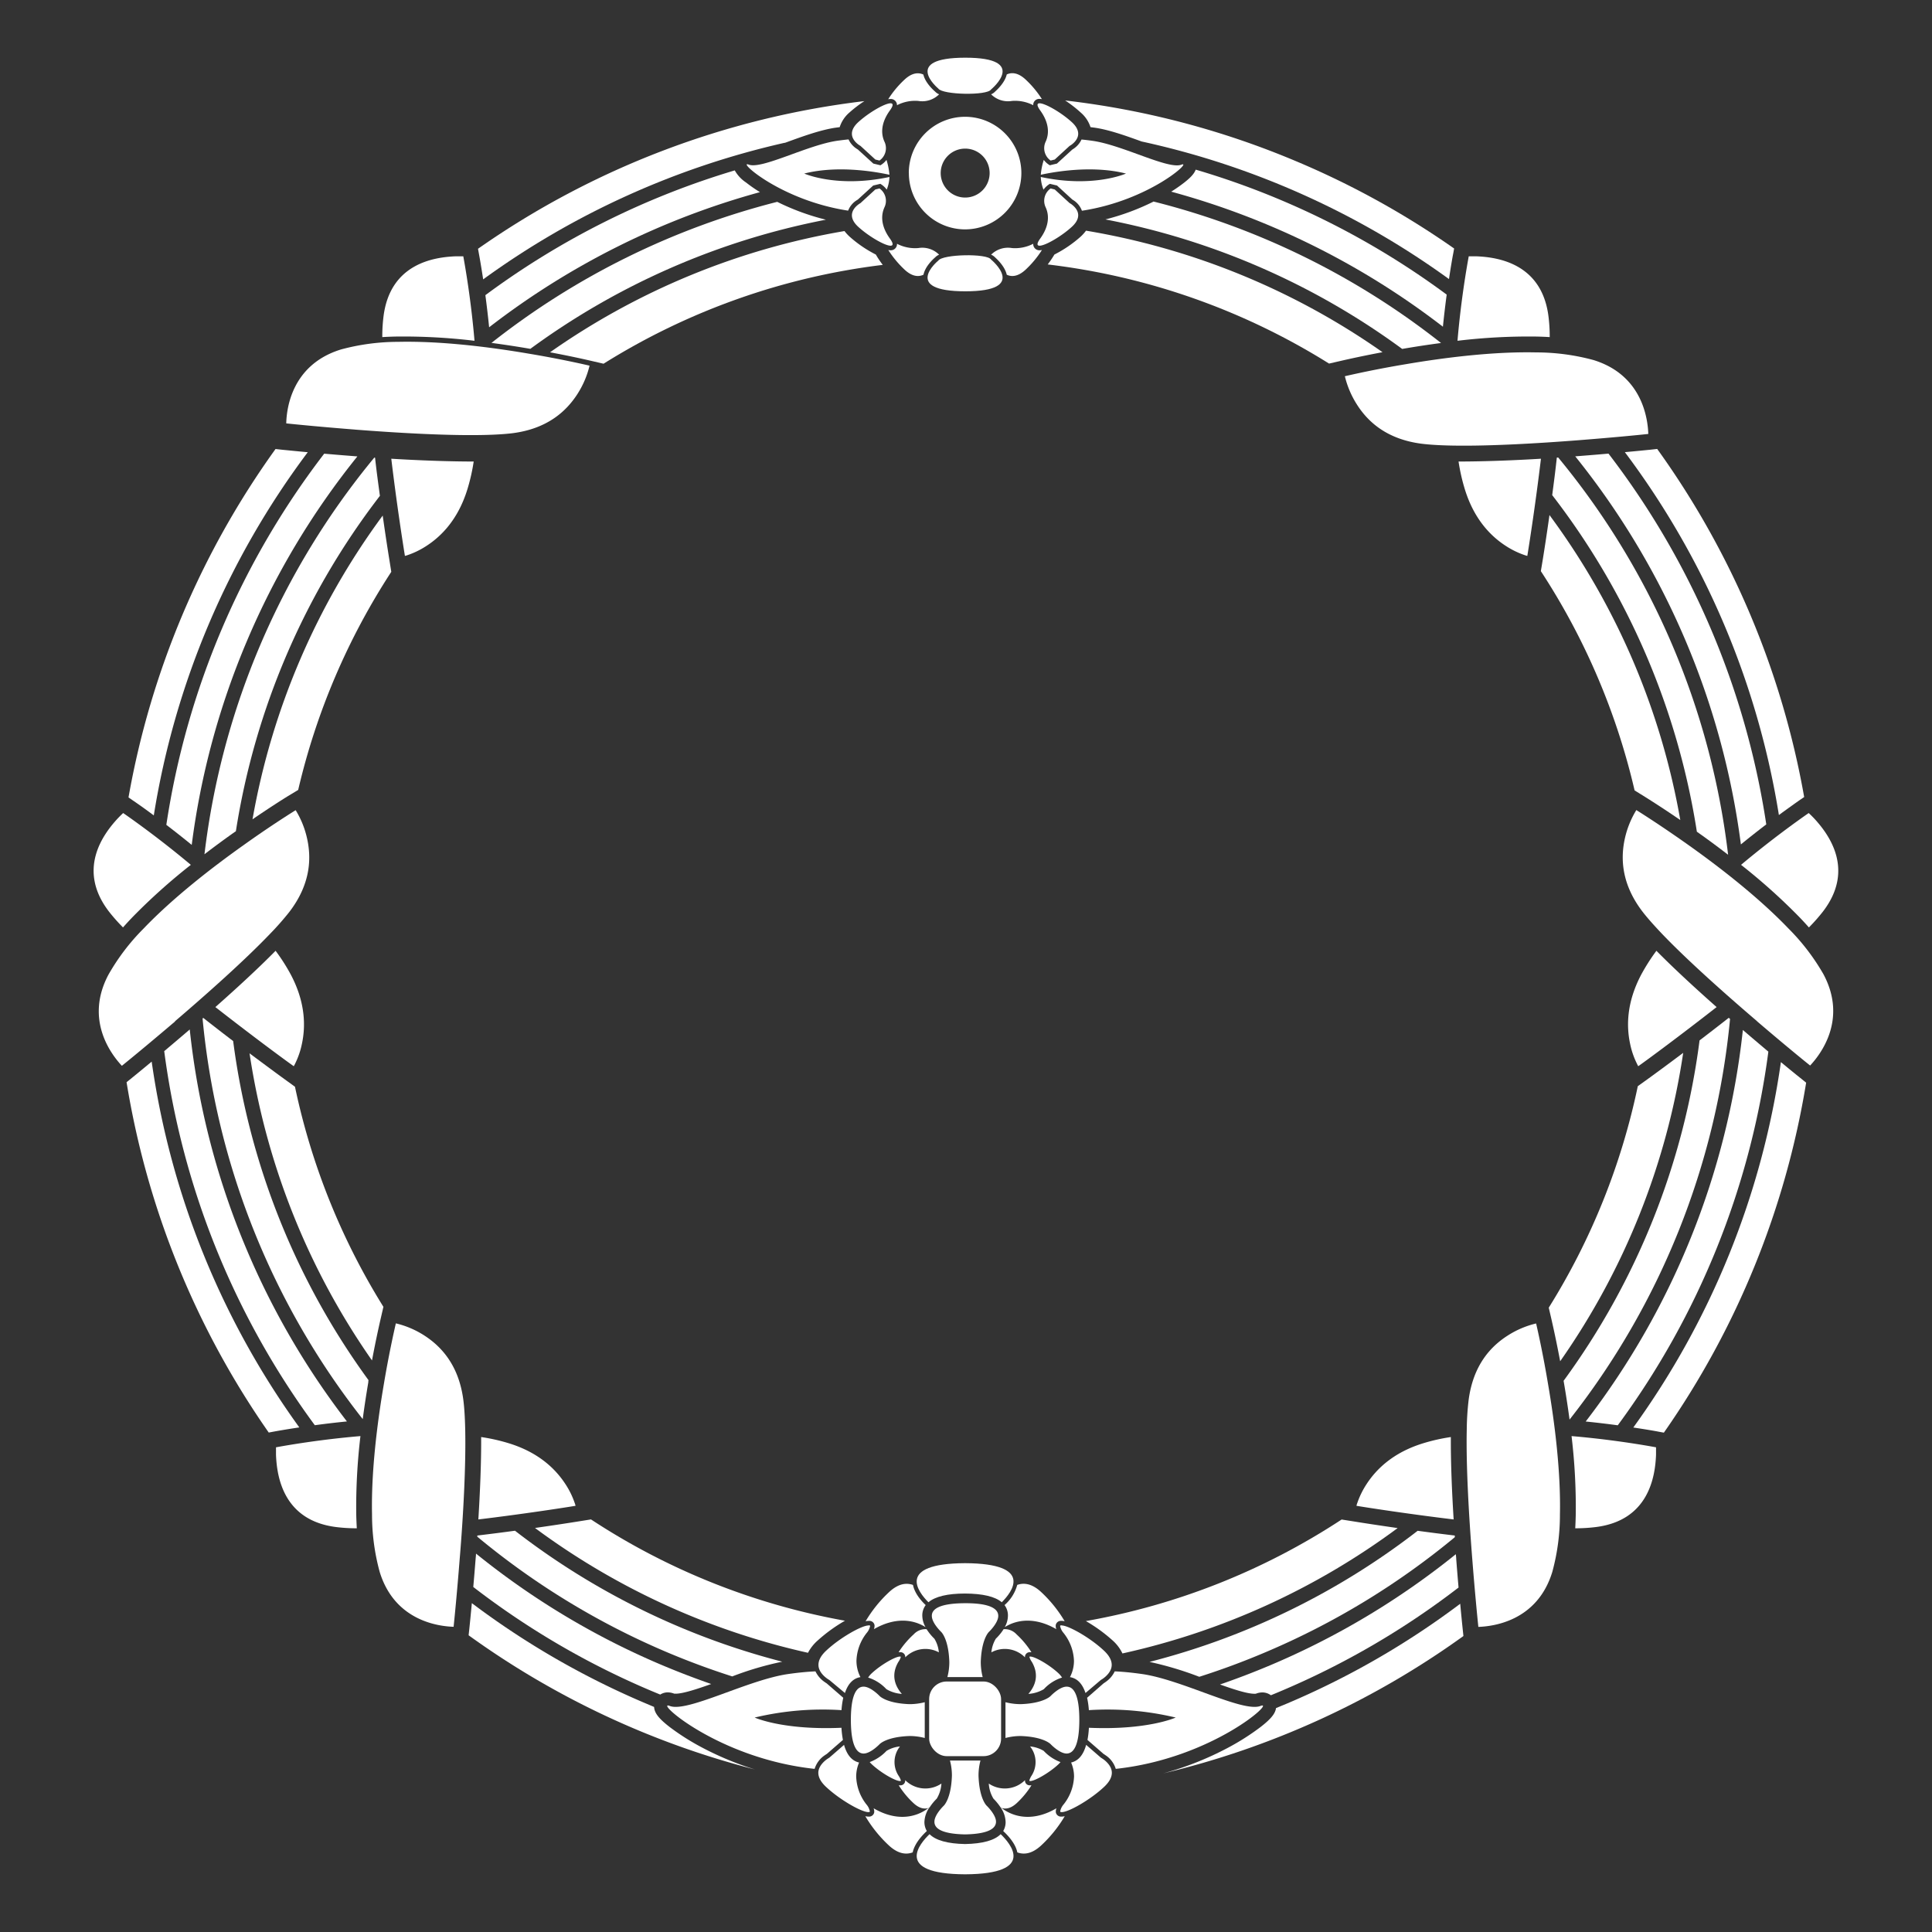 <svg id="Layer_1" data-name="Layer 1" xmlns="http://www.w3.org/2000/svg" viewBox="0 0 566.93 566.93"><rect x="0" y="0" width="566.93" height="566.93" fill="#333333" stroke="none"/><defs><style>.cls-1{fill:#fff;}</style></defs><path class="cls-1" d="M452.15,167.6a200,200,0,0,1,27.51,64.34l3,1.86c2.09,1.31,5.81,3.68,10.41,6.84a211.87,211.87,0,0,0-38.39-89.5c-.84,6-1.57,10.6-1.91,12.73Z"/><path class="cls-1" d="M87.5,231.8a200.34,200.34,0,0,1,27.32-64l-.64-4c-.34-2.1-1.05-6.63-1.88-12.51a212,212,0,0,0-38.2,89.13c4.5-3.08,8.13-5.4,10.2-6.69Z"/><path class="cls-1" d="M480.6,318.73a199.92,199.92,0,0,1-26.13,65l.83,3.58c.55,2.4,1.49,6.69,2.52,12.14a211.88,211.88,0,0,0,36.1-90.5c-4.88,3.67-8.7,6.45-10.45,7.72Z"/><path class="cls-1" d="M112.51,383.48A200,200,0,0,1,86.56,318.9l-3.1-2.25c-1.73-1.25-5.46-4-10.23-7.56a212.05,212.05,0,0,0,35.93,90.12c1-5.35,1.93-9.56,2.47-11.92Z"/><path class="cls-1" d="M87.83,418.86A240.88,240.88,0,0,1,44.51,311.52c-2.61,2.18-4.65,3.85-5.83,4.8l-1.54,1.24A249.1,249.1,0,0,0,78.86,420.37l1.28-.24C81.37,419.9,84.09,419.42,87.83,418.86Z"/><path class="cls-1" d="M522.59,311.67a240.75,240.75,0,0,1-43.31,107.22c3.65.55,6.3,1,7.5,1.24l1.47.27A248.91,248.91,0,0,0,530,317.7l-1.71-1.38C527.1,315.38,525.13,313.77,522.59,311.67Z"/><path class="cls-1" d="M45.13,239.28A241,241,0,0,1,90.31,132.7c-3.41-.31-6-.58-7.56-.73l-1.9-.21A249.21,249.21,0,0,0,37.71,234l1.1.76C39.84,235.46,42.1,237,45.13,239.28Z"/><path class="cls-1" d="M476.8,132.68A240.71,240.71,0,0,1,522,239.16c3-2.18,5.14-3.71,6.15-4.41l1.27-.87a249,249,0,0,0-43.13-102.14l-2.08.23C482.69,132.12,480.12,132.38,476.8,132.68Z"/><path class="cls-1" d="M72.39,366.68a227.13,227.13,0,0,1-16.71-64.59l-1.3,1.11c-2.2,1.88-4.28,3.64-6.19,5.25A236.89,236.89,0,0,0,92.38,418.22c2.83-.39,6-.77,9.42-1.11A228.09,228.09,0,0,1,72.39,366.68Z"/><path class="cls-1" d="M462.24,133.91a228.51,228.51,0,0,1,48.61,113.88c2.66-2.17,5.18-4.15,7.45-5.88A236.7,236.7,0,0,0,472,133.11c-2.51.22-5.28.45-8.22.68Z"/><path class="cls-1" d="M72.39,188.26a228.08,228.08,0,0,1,32.48-54.33l-1.74-.14c-2.87-.22-5.57-.45-8-.66A236.81,236.81,0,0,0,48.81,242.05c2.27,1.73,4.79,3.71,7.45,5.88A227.06,227.06,0,0,1,72.39,188.26Z"/><path class="cls-1" d="M511.43,302.24a228.53,228.53,0,0,1-46.12,114.89c3.41.34,6.59.73,9.41,1.11A236.52,236.52,0,0,0,518.91,308.6c-1.95-1.65-4.09-3.46-6.36-5.4Z"/><path class="cls-1" d="M498.72,305.3a215.65,215.65,0,0,1-39.89,99.88c0,.13.05.26.06.39.56,3.27,1.15,7,1.68,11A224.29,224.29,0,0,0,507.67,299l-.38-.33C504.33,301,501.43,303.23,498.72,305.3Z"/><path class="cls-1" d="M108.14,405a215.91,215.91,0,0,1-39.72-99.51c-2.77-2.11-5.74-4.41-8.78-6.8l-.2.18a224.27,224.27,0,0,0,47,117.56c.52-3.94,1.1-7.62,1.64-10.83A2.13,2.13,0,0,1,108.14,405Z"/><path class="cls-1" d="M69.22,243.9a216,216,0,0,1,42.26-98.4c-.47-3.5-1-7.29-1.42-11.2h-.24A224.33,224.33,0,0,0,60,250.67c3.16-2.42,6.16-4.61,8.82-6.49A2.55,2.55,0,0,0,69.22,243.9Z"/><path class="cls-1" d="M455.48,145.29a216,216,0,0,1,42.45,98.77l.17.12c2.72,1.92,5.8,4.17,9,6.65a224.33,224.33,0,0,0-49.84-116.56h-.42C456.42,138.13,455.94,141.85,455.48,145.29Z"/><path class="cls-1" d="M257,74.69a35.71,35.71,0,0,1-7.69-5.25,12.26,12.26,0,0,1-1.5-1.64,212.21,212.21,0,0,0-86.41,35.58c5.38,1,9.61,1.94,12,2.49l3.71.86a199.83,199.83,0,0,1,81.93-29c-.6-.79-1.15-1.58-1.62-2.34Z"/><path class="cls-1" d="M318.68,67.69a12,12,0,0,1-1.58,1.76,36.28,36.28,0,0,1-7.69,5.24l-.4.65c-.45.73-1,1.5-1.56,2.26A199.83,199.83,0,0,1,390,106.69l3.56-.82c2.4-.55,6.68-1.5,12.13-2.52a212.24,212.24,0,0,0-87-35.66Z"/><path class="cls-1" d="M230.29,41.93l.66-.24c4.64-1.69,9.9-3.6,14.32-4.23l1.13-.15A9.46,9.46,0,0,1,249.28,33a35.24,35.24,0,0,1,4.37-3.33A248.55,248.55,0,0,0,140.27,73l.24,1.34c.23,1.22.71,3.92,1.27,7.64a240.77,240.77,0,0,1,88.51-40.09Z"/><path class="cls-1" d="M380.73,47.48a247.36,247.36,0,0,0-68.17-18A36,36,0,0,1,317.1,33a9.5,9.5,0,0,1,2.9,4.31l1.16.15c4.27.6,9.32,2.42,13.85,4.06a241.07,241.07,0,0,1,90.18,40.37c.55-3.65,1-6.3,1.25-7.51l.26-1.46A248.37,248.37,0,0,0,380.73,47.48Z"/><path class="cls-1" d="M350.87,49.78c-.48,1.3-1.65,2.44-3.33,3.77a44.4,44.4,0,0,1-3.86,2.69,229.09,229.09,0,0,1,79.73,39.63c.35-3.41.73-6.59,1.11-9.42A236.16,236.16,0,0,0,376,58.76,233.28,233.28,0,0,0,350.87,49.78Z"/><path class="cls-1" d="M223,56.38a42.36,42.36,0,0,1-4.08-2.83A10.24,10.24,0,0,1,215.61,50a236.63,236.63,0,0,0-73.18,36.61c.37,2.83.76,6,1.1,9.43A228.84,228.84,0,0,1,223,56.38Z"/><path class="cls-1" d="M338.58,59.11a70,70,0,0,1-14.21,5.28,215.85,215.85,0,0,1,87.09,38l.4-.07c3.26-.56,7-1.14,11-1.67a224.66,224.66,0,0,0-84.29-41.49Z"/><path class="cls-1" d="M228.07,59.23a224.74,224.74,0,0,0-83.85,41.39c3.95.53,7.64,1.1,10.85,1.65l.56.09a215.88,215.88,0,0,1,86.72-37.89A69.86,69.86,0,0,1,228.07,59.23Z"/><path class="cls-1" d="M266.7,50.79a16.51,16.51,0,0,0,16.5,16.52h0a16.54,16.54,0,0,0,16.51-16.52h0a16.52,16.52,0,0,0-16.51-16.52h0a16.51,16.51,0,0,0-16.52,16.5Zm23.7,0a7.18,7.18,0,1,1-7.18-7.18h0a7.17,7.17,0,0,1,7.18,7.18Z"/><path class="cls-1" d="M274.41,75.53a3.19,3.19,0,0,1,1.17-.79,7,7,0,0,0-6.11-1.95,11.53,11.53,0,0,1-6.26-1.26,1.69,1.69,0,0,1-.18.91,1.81,1.81,0,0,1-1.71,1,3,3,0,0,1-.66-.08,29.56,29.56,0,0,0,4.92,5.89c2.21,2,4.08,2,5.41,1.36C271.49,78.17,273.8,76.05,274.41,75.53Z"/><path class="cls-1" d="M290.81,76.15c.24.2,11.17,9.33-7.53,9.33s-8.16-8.87-7.95-9C276.53,74.58,289.68,74.3,290.81,76.15Z"/><path class="cls-1" d="M259.54,60.83c-1.1,2.4-1,5.55,1.55,9.11,3.45,4.72-4.6.84-9.21-3.35-3.73-3.4-1-5.88.16-6.7a4.43,4.43,0,0,1,.46-.29l4.36-4,1.22-.3A4.43,4.43,0,0,1,259.54,60.83Z"/><path class="cls-1" d="M292,75.53a3.19,3.19,0,0,0-1.17-.79,7,7,0,0,1,6.11-1.95,11.53,11.53,0,0,0,6.26-1.26,1.69,1.69,0,0,0,.18.91,1.79,1.79,0,0,0,1.71,1,3,3,0,0,0,.66-.08,29.56,29.56,0,0,1-4.92,5.89c-2.22,2-4.08,2-5.41,1.36C294.88,78.17,292.58,76.05,292,75.53Z"/><path class="cls-1" d="M306.84,60.83c1.1,2.4,1,5.55-1.55,9.11-3.45,4.72,4.6.84,9.2-3.35,3.74-3.4,1-5.88-.15-6.7a4.57,4.57,0,0,0-.47-.29l-4.36-4-1.21-.3A4.43,4.43,0,0,0,306.84,60.83Z"/><path class="cls-1" d="M251.29,58.83l.45-.28,4.5-4.11,2.1-.5.47.32a5.73,5.73,0,0,1,1.39,1.39,11,11,0,0,0,.8-3.72h0c-15.38,3.3-25-1-25-1,10.9-2.78,23.3,0,25,.35a20.3,20.3,0,0,0-.87-4.36,5.93,5.93,0,0,1-1.29,1.26l-.47.32-2.1-.5-4.5-4.1-.45-.29a6.53,6.53,0,0,1-2.32-2.7c-1,.09-2,.22-3.22.38-8.86,1.25-22.25,8.51-26.11,7C216.23,47,229,58.78,248.88,61.81A6.24,6.24,0,0,1,251.29,58.83Z"/><path class="cls-1" d="M274.41,26.88a3.19,3.19,0,0,0,1.17.79,7,7,0,0,1-6.11,1.95,11.53,11.53,0,0,0-6.26,1.26A1.69,1.69,0,0,0,263,30a1.81,1.81,0,0,0-1.71-.95,3,3,0,0,0-.66.08,28.89,28.89,0,0,1,4.92-5.88c2.21-2,4.08-2,5.41-1.37C271.49,24.24,273.8,26.36,274.41,26.88Z"/><path class="cls-1" d="M290.81,26.26c.24-.2,11.17-9.33-7.53-9.33s-8.16,8.87-7.95,9.05C276.53,27.84,289.68,28.11,290.81,26.26Z"/><path class="cls-1" d="M259.54,41.58c-1.1-2.4-1-5.55,1.55-9.11,3.45-4.72-4.6-.84-9.21,3.35-3.73,3.4-1,5.89.16,6.7a4.43,4.43,0,0,0,.46.29l4.36,4,1.22.3A4.43,4.43,0,0,0,259.54,41.58Z"/><path class="cls-1" d="M292,26.88a3.19,3.19,0,0,1-1.17.79,7,7,0,0,0,6.11,1.95,11.53,11.53,0,0,1,6.26,1.26,1.69,1.69,0,0,1,.18-.91,1.78,1.78,0,0,1,1.71-.95,3,3,0,0,1,.66.08,29.5,29.5,0,0,0-4.92-5.88c-2.22-2-4.08-2-5.41-1.37C294.88,24.24,292.58,26.36,292,26.88Z"/><path class="cls-1" d="M306.84,41.58c1.1-2.4,1-5.55-1.55-9.11-3.45-4.72,4.6-.84,9.2,3.35,3.74,3.4,1,5.89-.15,6.7a4.57,4.57,0,0,1-.47.29l-4.36,4-1.21.3A4.43,4.43,0,0,1,306.84,41.58Z"/><path class="cls-1" d="M315.11,58.83l-.45-.28-4.49-4.11-2.1-.5-.48.32a6.27,6.27,0,0,0-1.38,1.39,11,11,0,0,1-.8-3.72h0c15.38,3.3,25-1,25-1-10.91-2.78-23.3,0-25,.35a19.73,19.73,0,0,1,.88-4.36,5.88,5.88,0,0,0,1.28,1.26l.48.32,2.1-.5,4.49-4.1.45-.29a6.53,6.53,0,0,0,2.27-2.67c1,.09,2.05.22,3.21.38,8.87,1.25,22.26,8.51,26.11,7,3.45-1.31-9.35,10.49-29.2,13.52A6.18,6.18,0,0,0,315.11,58.83Z"/><path class="cls-1" d="M329.37,485.19a212.46,212.46,0,0,0,80.76-36.79c-6-.86-10.69-1.59-12.83-1.94l-3.61-.57a200.11,200.11,0,0,1-75.05,29.8,45.8,45.8,0,0,1,7.82,5.66A12,12,0,0,1,329.37,485.19Z"/><path class="cls-1" d="M240,481.34a46.36,46.36,0,0,1,7.95-5.75,200,200,0,0,1-74.53-29.73l-3.76.6c-2.12.34-6.72,1.06-12.67,1.91A212.18,212.18,0,0,0,237.1,485,12.55,12.55,0,0,1,240,481.34Z"/><path class="cls-1" d="M369.86,506.81a70.79,70.79,0,0,1-9.42,6,91.34,91.34,0,0,1-19.12,7.58,249.41,249.41,0,0,0,88.11-40.31l-.23-2.17c-.15-1.47-.41-4-.71-7.3a240.35,240.35,0,0,1-50.95,29.33l-3.1,1.28C374.21,502.88,372.9,504.46,369.86,506.81Z"/><path class="cls-1" d="M196.55,506.81c-3.22-2.49-4.5-4.11-4.61-5.92l-2.36-1a241,241,0,0,1-51.12-29.46c-.32,3.35-.57,5.94-.73,7.43l-.22,2a249.48,249.48,0,0,0,84,39.37A90.59,90.59,0,0,1,206,512.79,69.71,69.71,0,0,1,196.55,506.81Z"/><path class="cls-1" d="M197.87,497h.38c2.12,0,6.14-1.3,10.45-2.84q-7.24-2.52-14.35-5.51a227.6,227.6,0,0,1-54.67-32.76c0,.55-.08,1.1-.12,1.63-.23,2.92-.46,5.67-.68,8.17a236.11,236.11,0,0,0,52.28,30.5l2.58,1.07a4.15,4.15,0,0,1,2.25-.65A5.49,5.49,0,0,1,197.87,497Z"/><path class="cls-1" d="M368.54,497a5.29,5.29,0,0,1,1.88-.37,4.2,4.2,0,0,1,2.51.83c1-.41,2-.82,3-1.25A236.37,236.37,0,0,0,428,465.85c-.22-2.54-.45-5.33-.68-8.31,0-.48-.08-1-.12-1.47a228.13,228.13,0,0,1-54.49,32.6q-7.28,3.07-14.71,5.63c4.18,1.49,8,2.72,10.1,2.72A1.88,1.88,0,0,0,368.54,497Z"/><path class="cls-1" d="M371.19,484.9a223.71,223.71,0,0,0,55.71-33.82v-.49c-3.8-.45-7.48-.93-10.9-1.39a216.12,216.12,0,0,1-78.68,38.47,99.2,99.2,0,0,1,14.6,4.37Q361.67,488.94,371.19,484.9Z"/><path class="cls-1" d="M151.12,449.18c-3.46.47-7.2.95-11.06,1.41v.34a223.49,223.49,0,0,0,55.89,34q9.35,3.94,18.92,7a92.86,92.86,0,0,1,14.68-4.32A216.45,216.45,0,0,1,151.12,449.18Z"/><path class="cls-1" d="M316.72,504.73c0-8-1.93-9.78-3.67-9.79-2.11-.06-4.76,2.75-4.76,2.75s-2,2.14-8.75,2.38a18,18,0,0,1-4.49-.57V510a17.39,17.39,0,0,1,4.49-.58c6.77.24,8.75,2.38,8.75,2.38s2.65,2.81,4.76,2.76C314.79,514.51,316.7,512.74,316.72,504.73Z"/><path class="cls-1" d="M369.87,500.6c-5.15,2-23-7.72-34.82-9.38-3.17-.45-5.79-.68-7.94-.77a7.87,7.87,0,0,1-2.72,3.14c-.24.18-.44.3-.56.38h0L319,498.2a24.8,24.8,0,0,1,.52,3.63A86.24,86.24,0,0,1,345,504s-8.18,3.75-25.47,3a26.74,26.74,0,0,1-.42,3.57l4.74,4.12h0c.12.08.32.19.56.37a7.33,7.33,0,0,1,3,4C355.85,516,374.67,498.76,369.87,500.6Z"/><path class="cls-1" d="M311.51,476.93c-.44.05-.39.05-.42.25a4.46,4.46,0,0,0,1,2,13.88,13.88,0,0,1,3.06,8.21,10.37,10.37,0,0,1-1.18,4.75c2.12.34,3.64,1.9,4.56,4.66L323,493c.06-.05.29-.17.64-.41.94-.67,2.6-2.13,2.58-4.07,0-1.17-.58-2.61-2.41-4.28-4-3.72-10.29-7.26-12.27-7.26Z"/><path class="cls-1" d="M294.77,471a5,5,0,0,1,1,3.08,6.86,6.86,0,0,1-.94,3.39c3.6-2.27,8.93-3,15.15.6a2.47,2.47,0,0,1-.19-1v-.15a1.54,1.54,0,0,1,1.55-1.3h.19a4.43,4.43,0,0,1,.89.12,38.45,38.45,0,0,0-7-8.66c-2.79-2.55-5.16-2.63-6.92-2A12,12,0,0,1,294.77,471Z"/><path class="cls-1" d="M323.66,516.16l-.64-.41-4.3-3.73c-.83,3-2.31,4.69-4.41,5.18a10.35,10.35,0,0,1,.86,4.07,13.93,13.93,0,0,1-3.06,8.22,4.46,4.46,0,0,0-1,2c0,.21,0,.21.42.26h.05c2,0,8.25-3.55,12.27-7.27,1.83-1.67,2.41-3.1,2.41-4.28C326.26,518.29,324.6,516.83,323.66,516.16Z"/><path class="cls-1" d="M311.48,533.07h-.11a1.53,1.53,0,0,1-1.55-1.3v-.15a2.47,2.47,0,0,1,.19-1c-6.81,4-12.57,2.68-16.14-.1l-.16-.06-.08-.06-.07-.11a7.78,7.78,0,0,1,1.53,4.4,5.09,5.09,0,0,1-.71,2.61c1,.93,3.59,3.47,4.14,6.26,1.76.67,4.13.59,6.92-1.95a38.45,38.45,0,0,0,7-8.66,4.43,4.43,0,0,1-.89.12Z"/><path class="cls-1" d="M306.31,495.67a12.28,12.28,0,0,1,5.34-3.4,6.48,6.48,0,0,0-1.12-1.33c-2.67-2.47-6.85-4.83-8.16-4.83h0c-.29,0-.26,0-.28.17a4.57,4.57,0,0,0,.68,1.36c2.41,4.1.77,7.38-1,9.42A10.12,10.12,0,0,0,306.31,495.67Z"/><path class="cls-1" d="M298.29,479.58a4.71,4.71,0,0,0-3.79-1.51,15.4,15.4,0,0,1-2.29,2.8,9.49,9.49,0,0,0-1.3,4,8.29,8.29,0,0,1,9.86,1.47v-.28a1.41,1.41,0,0,1,1.41-1.24h.48A26.12,26.12,0,0,0,298.29,479.58Z"/><path class="cls-1" d="M302.06,522.46c0,.14,0,.14.28.17h0c1.31,0,5.49-2.36,8.16-4.83a8,8,0,0,0,.7-.73,12.78,12.78,0,0,1-4.93-3.29,9.49,9.49,0,0,0-4-1.3,7.35,7.35,0,0,1,.4,8.63A4.71,4.71,0,0,0,302.06,522.46Z"/><path class="cls-1" d="M293.85,530.52c1.15.38,2.66.26,4.44-1.35a25.8,25.8,0,0,0,4.38-5.28h-.48a1.38,1.38,0,0,1-1.41-1.23v-.29a8.39,8.39,0,0,1-10.63,1,9.62,9.62,0,0,0,1.37,4.43,16.59,16.59,0,0,1,2,2.42h0Z"/><path class="cls-1" d="M293.69,530.46l.16.06-.34-.28h0l.07.11Z"/><path class="cls-1" d="M249.68,504.73c0-8,1.94-9.78,3.68-9.79,2.1-.06,4.76,2.75,4.76,2.75s2,2.14,8.75,2.38a18,18,0,0,0,4.49-.57V510a17.39,17.39,0,0,0-4.49-.58c-6.78.24-8.75,2.38-8.75,2.38s-2.66,2.81-4.76,2.76C251.62,514.51,249.71,512.74,249.68,504.73Z"/><path class="cls-1" d="M278,492.13a17,17,0,0,0,.57-4.49c-.23-6.78-2.38-8.76-2.38-8.76s-2.8-2.65-2.75-4.76c0-1.73,1.77-3.64,9.74-3.67s9.73,1.94,9.75,3.67c.05,2.11-2.75,4.76-2.75,4.76s-2.15,2-2.38,8.76a17.94,17.94,0,0,0,.56,4.49Z"/><path class="cls-1" d="M283.2,538.29c-7.37-.14-9-2-9-3.67-.05-2.1,2.75-4.76,2.75-4.76s2.15-2,2.38-8.75a17,17,0,0,0-.57-4.49h8.95a17,17,0,0,0-.57,4.49c.23,6.77,2.38,8.75,2.38,8.75s2.8,2.66,2.75,4.76C292.23,536.3,290.57,538.15,283.2,538.29Z"/><rect class="cls-1" x="272.65" y="493.42" width="21.11" height="21.91" rx="5.16"/><path class="cls-1" d="M283.2,467.61c-5.18,0-8.78.88-10.76,2.56-2.95-2.94-9.63-11.36,10.76-11.47,20.4.11,13.71,8.53,10.76,11.47C292,468.49,288.38,467.64,283.2,467.61Z"/><path class="cls-1" d="M283.2,550c-21.18-.1-13.15-9.2-10.43-11.78,1.8,1.82,5.28,2.8,10.43,2.9,5.16-.1,8.65-1.08,10.44-2.9C296.35,540.8,304.39,549.9,283.2,550Z"/><path class="cls-1" d="M196.54,500.6c5.14,2,23-7.72,34.82-9.38,3.17-.45,5.79-.68,7.93-.77a7.94,7.94,0,0,0,2.72,3.14c.25.18.44.3.57.38h0l4.87,4.23a23.34,23.34,0,0,0-.52,3.63A86,86,0,0,0,221.45,504s8.18,3.75,25.47,3a26.76,26.76,0,0,0,.43,3.57l-4.74,4.12h0c-.13.08-.32.19-.57.37a7.46,7.46,0,0,0-3,4C210.55,516,191.74,498.76,196.54,500.6Z"/><path class="cls-1" d="M254.89,476.93c.45.05.39.05.43.25a4.46,4.46,0,0,1-1,2,13.86,13.86,0,0,0-3,8.21,10.49,10.49,0,0,0,1.17,4.75c-2.11.34-3.64,1.9-4.55,4.66l-4.55-3.8c-.07-.05-.29-.17-.64-.41-.94-.67-2.6-2.13-2.58-4.07,0-1.17.57-2.61,2.41-4.28,4-3.72,10.29-7.26,12.27-7.26Z"/><path class="cls-1" d="M271.64,471a5,5,0,0,0-1,3.08,7,7,0,0,0,.95,3.39c-3.6-2.27-8.93-3-15.15.6a2.65,2.65,0,0,0,.19-1v-.14a1.52,1.52,0,0,0-1.54-1.3h-.19a4.63,4.63,0,0,0-.9.12,38.45,38.45,0,0,1,7-8.66c2.79-2.55,5.16-2.63,6.91-2C268.4,467.62,270.45,469.89,271.64,471Z"/><path class="cls-1" d="M242.75,516.16l.64-.41,4.29-3.73c.84,3,2.32,4.69,4.41,5.18a10.56,10.56,0,0,0-.85,4.07,14,14,0,0,0,3,8.22,4.36,4.36,0,0,1,1,2c0,.21,0,.21-.43.26h0c-2,0-8.26-3.55-12.27-7.27-1.84-1.67-2.41-3.1-2.41-4.28C240.15,518.29,241.81,516.83,242.75,516.16Z"/><path class="cls-1" d="M254.93,533.07H255a1.52,1.52,0,0,0,1.54-1.3v-.15a2.65,2.65,0,0,0-.19-1c6.81,4,12.57,2.68,16.13-.1a.49.49,0,0,0,.17-.06l.07-.06.08-.11a7.94,7.94,0,0,0-1.54,4.4,5.19,5.19,0,0,0,.71,2.61c-1,.93-3.57,3.47-4.14,6.26-1.75.67-4.12.59-6.91-1.95a38.45,38.45,0,0,1-7-8.66,4.63,4.63,0,0,0,.9.12Z"/><path class="cls-1" d="M260.1,495.67a12.37,12.37,0,0,0-5.35-3.4,6.23,6.23,0,0,1,1.13-1.33c2.67-2.47,6.84-4.83,8.16-4.83h0c.29,0,.26,0,.28.17a4.57,4.57,0,0,1-.68,1.36c-2.42,4.1-.77,7.38,1,9.42A10.12,10.12,0,0,1,260.1,495.67Z"/><path class="cls-1" d="M268.12,479.58a4.7,4.7,0,0,1,3.78-1.51,15.4,15.4,0,0,0,2.29,2.8,9.19,9.19,0,0,1,1.31,4,8.29,8.29,0,0,0-9.86,1.47v-.28a1.41,1.41,0,0,0-1.41-1.24h-.54A26.42,26.42,0,0,1,268.12,479.58Z"/><path class="cls-1" d="M264.35,522.46c0,.14,0,.14-.28.17h0c-1.32,0-5.49-2.36-8.16-4.83a6.88,6.88,0,0,1-.7-.73,13,13,0,0,0,4.93-3.29,9.37,9.37,0,0,1,3.95-1.3,7.36,7.36,0,0,0-.39,8.63A4.55,4.55,0,0,1,264.35,522.46Z"/><path class="cls-1" d="M272.55,530.52c-1.15.38-2.66.26-4.43-1.35a25.85,25.85,0,0,1-4.39-5.28h.48a1.38,1.38,0,0,0,1.41-1.23v-.29a8.39,8.39,0,0,0,10.63,1,9.62,9.62,0,0,1-1.37,4.43,15.4,15.4,0,0,0-2,2.42h0Z"/><path class="cls-1" d="M272.72,530.46a.49.49,0,0,1-.17.06l.35-.28h0l-.08.11Z"/><path class="cls-1" d="M56,253.78c-9.1-7.63-17.22-13.38-19.86-15.2-.4.38-.93.89-1.55,1.54-4.41,4.75-12.07,15.12-2.58,27.42a50.17,50.17,0,0,0,3.6,4.11l.48.5c.84-.95,1.72-1.91,2.65-2.88A176,176,0,0,1,56,253.78Z"/><path class="cls-1" d="M80.87,279c-5.18,5.26-11.62,11.17-17.67,16.52,10.24,8,19.67,15,23,17.35a6.72,6.72,0,0,0,.4-.75,23.73,23.73,0,0,0,2-5.84c1.07-5,1.11-12-3.26-20.28A55.7,55.7,0,0,0,80.87,279Z"/><path class="cls-1" d="M51.36,299.67c9.21-7.88,20.32-17.74,27.85-25.61h0a83.36,83.36,0,0,0,5.64-6.39h0c6.34-8.23,6.55-15.82,5.27-21.58h0a26.92,26.92,0,0,0-3.36-8.35h0c-2.39,1.49-8.2,5.19-15.25,10.23h0c-9.28,6.58-20.71,15.45-29.38,24.51h0A63.63,63.63,0,0,0,31.83,286h0c-7.13,13.41,1.05,23.66,3.93,26.75h0c2.33-1.87,8.38-6.85,15.6-13Z"/><path class="cls-1" d="M139.24,100c-1-11.83-2.71-21.64-3.29-24.79h-2.2c-6.47.25-19.22,2.16-21.2,17.56a47.36,47.36,0,0,0-.37,5.45v.7c1.26-.08,2.57-.13,3.91-.16A175.53,175.53,0,0,1,139.24,100Z"/><path class="cls-1" d="M139,135.43c-7.39,0-16.13-.33-24.18-.82,1.55,12.93,3.34,24.48,4,28.52.24-.06.51-.14.8-.24a24.43,24.43,0,0,0,5.55-2.72c4.3-2.79,9.26-7.71,12-16.65A56,56,0,0,0,139,135.43Z"/><path class="cls-1" d="M104.15,126.06c12.08.94,26.91,1.82,37.81,1.58h0c3.26-.07,6.18-.24,8.5-.53h0c10.3-1.33,15.82-6.56,19-11.52h0A27,27,0,0,0,173,107.3h0c-2.74-.64-9.47-2.13-18-3.55h0c-11.22-1.91-25.57-3.72-38.12-3.44h0a64.44,64.44,0,0,0-16.8,2.23h0C85.55,107,84.08,120,84,124.24h0c3,.32,10.77,1.08,20.24,1.82Z"/><path class="cls-1" d="M105.77,421.41c-11.83,1-21.63,2.71-24.78,3.29v2.19c.25,6.48,2.17,19.22,17.56,21.2a47.38,47.38,0,0,0,5.46.37h.69c-.07-1.27-.13-2.57-.16-3.91A175.46,175.46,0,0,1,105.77,421.41Z"/><path class="cls-1" d="M141.19,421.69c.05,7.39-.32,16.12-.82,24.18,12.93-1.56,24.48-3.34,28.52-4a5.78,5.78,0,0,0-.24-.81,24.43,24.43,0,0,0-2.72-5.55c-2.79-4.29-7.7-9.26-16.64-12A54.81,54.81,0,0,0,141.19,421.69Z"/><path class="cls-1" d="M134.92,457.15c1-12.08,1.83-26.9,1.59-37.8h0c-.08-3.27-.24-6.18-.54-8.5h0c-1.33-10.31-6.56-15.82-11.52-19h0a26.9,26.9,0,0,0-8.29-3.52h0c-.63,2.74-2.13,9.46-3.55,18h0c-1.91,11.2-3.72,25.55-3.44,38.1h0a63.63,63.63,0,0,0,2.24,16.81h0c4.43,14.52,17.47,16,21.7,16.13h0c.31-3,1.07-10.77,1.81-20.25Z"/><path class="cls-1" d="M510.9,253.78c9.1-7.63,17.22-13.38,19.85-15.2.41.38.94.89,1.56,1.54,4.41,4.75,12.07,15.12,2.58,27.42a51.76,51.76,0,0,1-3.59,4.11l-.49.5c-.84-.95-1.72-1.91-2.65-2.88A176,176,0,0,0,510.9,253.78Z"/><path class="cls-1" d="M486.06,279c5.19,5.26,11.62,11.17,17.67,16.52-10.24,8-19.67,15-23,17.35-.12-.21-.26-.46-.39-.75a23.73,23.73,0,0,1-2-5.84c-1.07-5-1.11-12,3.26-20.28A58,58,0,0,1,486.06,279Z"/><path class="cls-1" d="M515.57,299.67c7.22,6.18,13.28,11.16,15.6,13h0c2.88-3.09,11.06-13.34,3.93-26.75h0a63.67,63.67,0,0,0-10.3-13.47h0c-8.68-9.06-20.1-17.93-29.38-24.51h0c-7.05-5-12.86-8.74-15.25-10.23h0a27.19,27.19,0,0,0-3.37,8.35h0c-1.27,5.76-1.07,13.35,5.28,21.58h0c1.43,1.85,3.37,4,5.63,6.39h0c7.54,7.87,18.64,17.73,27.86,25.61Z"/><path class="cls-1" d="M427.69,100c1-11.83,2.72-21.64,3.3-24.79h2.19c6.46.25,19.22,2.16,21.2,17.56a47.36,47.36,0,0,1,.37,5.45v.7c-1.26-.08-2.57-.13-3.91-.16A175.53,175.53,0,0,0,427.69,100Z"/><path class="cls-1" d="M428,135.43c7.39,0,16.12-.33,24.18-.82-1.55,12.93-3.34,24.48-4,28.52-.24-.06-.5-.14-.8-.24a24.86,24.86,0,0,1-5.55-2.72c-4.3-2.79-9.26-7.71-12-16.65A56,56,0,0,1,428,135.43Z"/><path class="cls-1" d="M463.44,129.16c9.48-.74,17.28-1.5,20.24-1.82h0c-.14-4.22-1.61-17.26-16.12-21.7h0a64.46,64.46,0,0,0-16.81-2.23h0c-12.55-.28-26.9,1.53-38.11,3.44h0c-8.55,1.42-15.28,2.92-18,3.55h0a27.27,27.27,0,0,0,3.53,8.29h0c3.17,5,8.68,10.19,19,11.52h0c2.32.29,5.22.46,8.5.53h0c10.9.24,25.72-.64,37.8-1.58Z"/><path class="cls-1" d="M461.16,421.41c11.82,1,21.63,2.71,24.79,3.29v2.19c-.25,6.48-2.17,19.22-17.57,21.2a47.36,47.36,0,0,1-5.45.37h-.69c.07-1.27.12-2.57.15-3.91A175.46,175.46,0,0,0,461.16,421.41Z"/><path class="cls-1" d="M425.74,421.69c-.05,7.39.32,16.12.82,24.18-12.94-1.56-24.48-3.34-28.52-4a5.41,5.41,0,0,1,.24-.81,24.86,24.86,0,0,1,2.72-5.55c2.79-4.29,7.7-9.26,16.64-12A54.81,54.81,0,0,1,425.74,421.69Z"/><path class="cls-1" d="M432,457.15c.74,9.48,1.5,17.28,1.81,20.25h0c4.23-.15,17.26-1.61,21.7-16.13h0a63.63,63.63,0,0,0,2.24-16.81h0c.28-12.55-1.53-26.9-3.45-38.1h0c-1.42-8.56-2.91-15.28-3.54-18h0a26.9,26.9,0,0,0-8.29,3.52h0c-5,3.17-10.19,8.68-11.52,19h0a80.48,80.48,0,0,0-.54,8.5h0c-.24,10.9.65,25.72,1.59,37.8Z"/></svg>